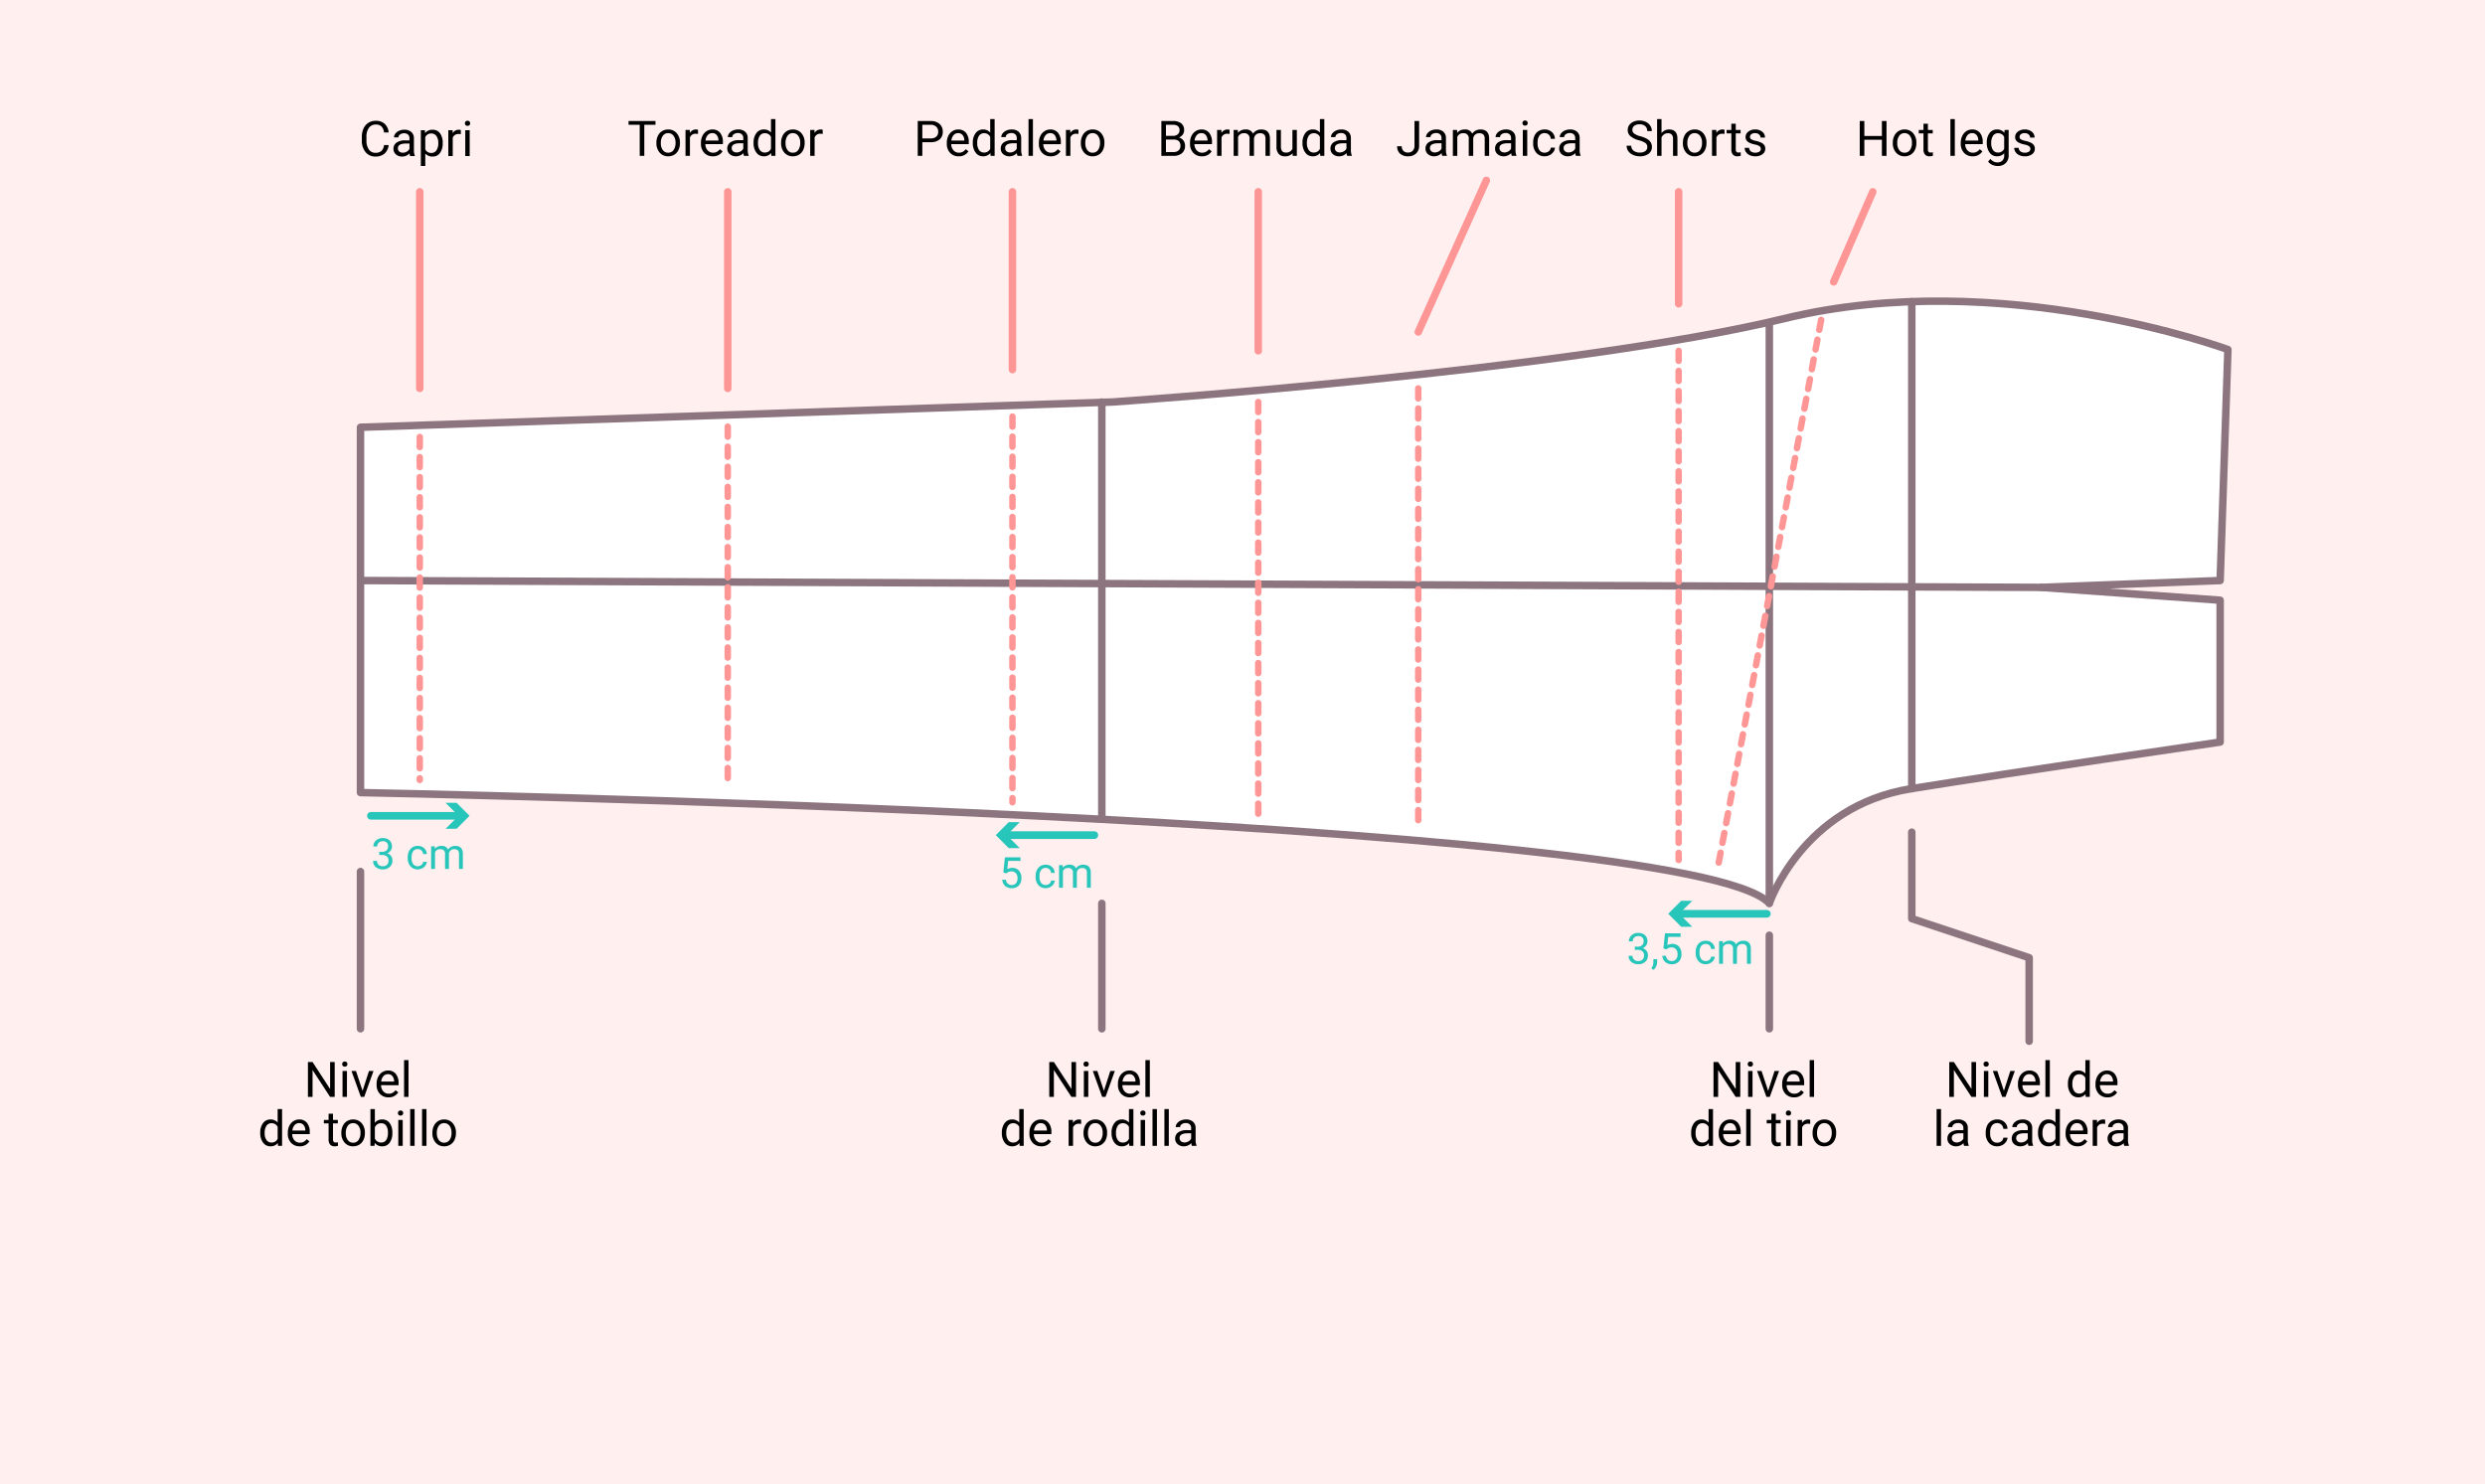 <svg xmlns="http://www.w3.org/2000/svg" width="812" height="485" viewBox="0 0 812 485">
  <g id="Grupo_56301" data-name="Grupo 56301" transform="translate(-388 -5189)">
    <path id="Trazado_106359" data-name="Trazado 106359" d="M0,0H812V485H0Z" transform="translate(388 5189)" fill="#ffefef"/>
    <g id="Grupo_55932" data-name="Grupo 55932" transform="translate(2509.384 3879.069)">
      <g id="Grupo_55922" data-name="Grupo 55922" transform="translate(-2003.589 1408.336)">
        <path id="Trazado_106328" data-name="Trazado 106328" d="M-2004.384,1448.079v119.374s434.953,8.255,460.352,36.194c0,0,10.794-31.748,46.352-37.464s100.96-15.239,100.96-15.239v-46.353l-58.417-4.19,58.417-2.24,2.54-75.481s-74.292-27.3-144.772-10.159-219.7,27.3-219.7,27.3Z" transform="translate(2004.384 -1406.866)" fill="#fff" stroke="#8c757e" stroke-linecap="round" stroke-linejoin="round" stroke-width="2.445"/>
        <line id="Línea_303" data-name="Línea 303" y2="159.163" transform="translate(506.901 0.155)" fill="none" stroke="#8c757e" stroke-linecap="round" stroke-linejoin="round" stroke-width="2.445"/>
        <line id="Línea_304" data-name="Línea 304" y1="189.624" transform="translate(460.352 7.156)" fill="none" stroke="#8c757e" stroke-linecap="round" stroke-linejoin="round" stroke-width="2.445"/>
        <line id="Línea_305" data-name="Línea 305" y1="136.363" transform="translate(242.239 32.959)" fill="none" stroke="#8c757e" stroke-linecap="round" stroke-linejoin="round" stroke-width="2.445"/>
        <line id="Línea_306" data-name="Línea 306" x2="549.248" y2="2.24" transform="translate(0 91.296)" fill="none" stroke="#8c757e" stroke-linecap="round" stroke-linejoin="round" stroke-width="2.445"/>
        <line id="Línea_307" data-name="Línea 307" y2="112.072" transform="translate(19.367 44.388)" fill="none" stroke="#ff9696" stroke-linecap="round" stroke-linejoin="round" stroke-width="2.113" stroke-dasharray="3.281"/>
        <line id="Línea_308" data-name="Línea 308" y2="117.893" transform="translate(120.009 41.002)" fill="none" stroke="#ff9696" stroke-linecap="round" stroke-linejoin="round" stroke-width="2.113" stroke-dasharray="3.281"/>
        <line id="Línea_309" data-name="Línea 309" y2="126.041" transform="translate(213.032 37.721)" fill="none" stroke="#ff9696" stroke-linecap="round" stroke-linejoin="round" stroke-width="2.113" stroke-dasharray="3.281"/>
        <line id="Línea_310" data-name="Línea 310" y2="134.613" transform="translate(293.355 32.959)" fill="none" stroke="#ff9696" stroke-linecap="round" stroke-linejoin="round" stroke-width="2.113" stroke-dasharray="3.281"/>
        <line id="Línea_311" data-name="Línea 311" y2="143.08" transform="translate(345.635 28.514)" fill="none" stroke="#ff9696" stroke-linecap="round" stroke-linejoin="round" stroke-width="2.113" stroke-dasharray="3.281"/>
        <line id="Línea_312" data-name="Línea 312" y2="166.362" transform="translate(430.72 16.238)" fill="none" stroke="#ff9696" stroke-linecap="round" stroke-linejoin="round" stroke-width="2.113" stroke-dasharray="3.281"/>
        <line id="Línea_313" data-name="Línea 313" x1="33.865" y2="179.431" transform="translate(443.42 6.132)" fill="none" stroke="#ff9696" stroke-linecap="round" stroke-linejoin="round" stroke-width="2.113" stroke-dasharray="3.281"/>
      </g>
      <path id="Trazado_106329" data-name="Trazado 106329" d="M-1509.414,1576.3v28.256l38.356,12.773v27.288" transform="translate(12.726 5.555)" fill="none" stroke="#8c757e" stroke-linecap="round" stroke-linejoin="round" stroke-width="2.445"/>
      <line id="Línea_314" data-name="Línea 314" y2="40.989" transform="translate(-1761.35 1605.117)" fill="#fff" stroke="#8c757e" stroke-linecap="round" stroke-linejoin="round" stroke-width="2.445"/>
      <line id="Línea_315" data-name="Línea 315" y2="51.383" transform="translate(-2003.589 1594.724)" fill="#fff" stroke="#8c757e" stroke-linecap="round" stroke-linejoin="round" stroke-width="2.445"/>
      <line id="Línea_316" data-name="Línea 316" y1="64.252" transform="translate(-1984.222 1372.598)" fill="#fff" stroke="#ff9696" stroke-linecap="round" stroke-linejoin="round" stroke-width="2.445"/>
      <line id="Línea_317" data-name="Línea 317" y1="64.252" transform="translate(-1883.58 1372.598)" fill="#fff" stroke="#ff9696" stroke-linecap="round" stroke-linejoin="round" stroke-width="2.445"/>
      <line id="Línea_318" data-name="Línea 318" y1="58.108" transform="translate(-1790.557 1372.598)" fill="#fff" stroke="#ff9696" stroke-linecap="round" stroke-linejoin="round" stroke-width="2.445"/>
      <line id="Línea_319" data-name="Línea 319" y1="51.963" transform="translate(-1710.234 1372.598)" fill="#fff" stroke="#ff9696" stroke-linecap="round" stroke-linejoin="round" stroke-width="2.445"/>
      <line id="Línea_320" data-name="Línea 320" y1="49.544" x2="22.251" transform="translate(-1657.954 1368.873)" fill="#fff" stroke="#ff9696" stroke-linecap="round" stroke-linejoin="round" stroke-width="2.445"/>
      <line id="Línea_321" data-name="Línea 321" y1="36.602" transform="translate(-1572.869 1372.598)" fill="#fff" stroke="#ff9696" stroke-linecap="round" stroke-linejoin="round" stroke-width="2.445"/>
      <line id="Línea_322" data-name="Línea 322" y1="29.433" x2="12.784" transform="translate(-1522.208 1372.598)" fill="#fff" stroke="#ff9696" stroke-linecap="round" stroke-linejoin="round" stroke-width="2.445"/>
      <line id="Línea_323" data-name="Línea 323" y2="30.578" transform="translate(-1543.237 1615.529)" fill="#fff" stroke="#8c757e" stroke-linecap="round" stroke-linejoin="round" stroke-width="2.445"/>
      <path id="Trazado_107944" data-name="Trazado 107944" d="M-18.367,0h-1.508L-25.6-8.766V0h-1.508V-11.375H-25.6l5.742,8.8v-8.8h1.492Zm4.008,0H-15.8V-8.453h1.445Zm-1.562-10.7a.863.863,0,0,1,.215-.594.807.807,0,0,1,.637-.242.819.819,0,0,1,.641.242.854.854,0,0,1,.219.594.826.826,0,0,1-.219.586.834.834,0,0,1-.641.234.821.821,0,0,1-.637-.234A.834.834,0,0,1-15.922-10.7Zm6.664,8.734,2.094-6.492h1.477L-8.719,0h-1.1l-3.062-8.453h1.477ZM-.789.156a3.693,3.693,0,0,1-2.8-1.129,4.19,4.19,0,0,1-1.078-3.02v-.266A5.073,5.073,0,0,1-4.184-6.5,3.748,3.748,0,0,1-2.84-8.051,3.378,3.378,0,0,1-.969-8.609,3.166,3.166,0,0,1,1.594-7.523a4.7,4.7,0,0,1,.914,3.109v.6H-3.219a3,3,0,0,0,.73,2.02,2.3,2.3,0,0,0,1.777.77,2.517,2.517,0,0,0,1.3-.312,3.259,3.259,0,0,0,.93-.828l.883.688A3.55,3.55,0,0,1-.789.156Zm-.18-7.578a1.928,1.928,0,0,0-1.469.637A3.1,3.1,0,0,0-3.172-5H1.063v-.109A2.753,2.753,0,0,0,.469-6.816,1.815,1.815,0,0,0-.969-7.422ZM5.75,0H4.3V-12H5.75Zm5.922-4.3a4.952,4.952,0,0,1,.922-3.129,2.915,2.915,0,0,1,2.414-1.184,2.932,2.932,0,0,1,2.352,1.016V-12H18.8V0H17.477l-.07-.906A2.943,2.943,0,0,1,14.992.156a2.887,2.887,0,0,1-2.395-1.2,5.008,5.008,0,0,1-.926-3.141Zm1.445.164a3.749,3.749,0,0,0,.594,2.25,1.92,1.92,0,0,0,1.641.813A2.108,2.108,0,0,0,17.359-2.3V-6.187a2.125,2.125,0,0,0-1.992-1.2,1.929,1.929,0,0,0-1.656.82A4.128,4.128,0,0,0,13.117-4.133ZM24.555.156a3.693,3.693,0,0,1-2.8-1.129,4.19,4.19,0,0,1-1.078-3.02v-.266A5.073,5.073,0,0,1,21.16-6.5,3.748,3.748,0,0,1,22.5-8.051a3.378,3.378,0,0,1,1.871-.559,3.166,3.166,0,0,1,2.563,1.086,4.7,4.7,0,0,1,.914,3.109v.6H22.125a3,3,0,0,0,.73,2.02,2.3,2.3,0,0,0,1.777.77,2.517,2.517,0,0,0,1.3-.312,3.259,3.259,0,0,0,.93-.828l.883.688A3.55,3.55,0,0,1,24.555.156Zm-.18-7.578a1.928,1.928,0,0,0-1.469.637A3.1,3.1,0,0,0,22.172-5h4.234v-.109a2.753,2.753,0,0,0-.594-1.707A1.815,1.815,0,0,0,24.375-7.422ZM-29.8,16h-1.445V4H-29.8Zm7.531,0a3.036,3.036,0,0,1-.2-.891,3.225,3.225,0,0,1-2.406,1.047,2.984,2.984,0,0,1-2.051-.707,2.287,2.287,0,0,1-.8-1.793,2.39,2.39,0,0,1,1-2.051,4.733,4.733,0,0,1,2.824-.73H-22.5v-.664A1.623,1.623,0,0,0-22.949,9a1.821,1.821,0,0,0-1.336-.449,2.107,2.107,0,0,0-1.3.391,1.151,1.151,0,0,0-.523.945h-1.453a2,2,0,0,1,.449-1.223,3.066,3.066,0,0,1,1.219-.934A4.1,4.1,0,0,1-24.2,7.391a3.342,3.342,0,0,1,2.289.73,2.635,2.635,0,0,1,.859,2.012v3.891a4.757,4.757,0,0,0,.3,1.852V16Zm-2.4-1.1a2.54,2.54,0,0,0,1.289-.352,2.127,2.127,0,0,0,.883-.914V11.9h-1.133q-2.656,0-2.656,1.555a1.316,1.316,0,0,0,.453,1.063A1.742,1.742,0,0,0-24.668,14.9Zm13.234.078a2.082,2.082,0,0,0,1.352-.469,1.649,1.649,0,0,0,.641-1.172h1.367a2.621,2.621,0,0,1-.5,1.383A3.293,3.293,0,0,1-9.8,15.766a3.55,3.55,0,0,1-1.629.391A3.482,3.482,0,0,1-14.18,15a4.59,4.59,0,0,1-1.02-3.152v-.242a5.089,5.089,0,0,1,.453-2.2,3.451,3.451,0,0,1,1.3-1.492,3.7,3.7,0,0,1,2-.531,3.39,3.39,0,0,1,2.363.852,3.043,3.043,0,0,1,1,2.211H-9.441a1.992,1.992,0,0,0-.621-1.348,1.932,1.932,0,0,0-1.379-.527,2.023,2.023,0,0,0-1.707.793,3.724,3.724,0,0,0-.605,2.293v.273a3.65,3.65,0,0,0,.6,2.25A2.033,2.033,0,0,0-11.434,14.977ZM-1.23,16a3.036,3.036,0,0,1-.2-.891A3.225,3.225,0,0,1-3.84,16.156a2.984,2.984,0,0,1-2.051-.707,2.287,2.287,0,0,1-.8-1.793,2.39,2.39,0,0,1,1-2.051,4.733,4.733,0,0,1,2.824-.73h1.406v-.664A1.623,1.623,0,0,0-1.91,9a1.821,1.821,0,0,0-1.336-.449,2.107,2.107,0,0,0-1.3.391,1.151,1.151,0,0,0-.523.945H-6.52A2,2,0,0,1-6.07,8.668a3.066,3.066,0,0,1,1.219-.934A4.1,4.1,0,0,1-3.16,7.391a3.342,3.342,0,0,1,2.289.73,2.635,2.635,0,0,1,.859,2.012v3.891a4.757,4.757,0,0,0,.3,1.852V16Zm-2.4-1.1a2.54,2.54,0,0,0,1.289-.352,2.127,2.127,0,0,0,.883-.914V11.9H-2.59q-2.656,0-2.656,1.555a1.316,1.316,0,0,0,.453,1.063A1.742,1.742,0,0,0-3.629,14.9ZM1.9,11.7a4.952,4.952,0,0,1,.922-3.129A2.915,2.915,0,0,1,5.238,7.391,2.932,2.932,0,0,1,7.59,8.406V4H9.035V16H7.707l-.07-.906a2.943,2.943,0,0,1-2.414,1.063,2.887,2.887,0,0,1-2.395-1.2A5.008,5.008,0,0,1,1.9,11.813Zm1.445.164a3.749,3.749,0,0,0,.594,2.25,1.92,1.92,0,0,0,1.641.813A2.108,2.108,0,0,0,7.59,13.7V9.813A2.125,2.125,0,0,0,5.6,8.617a1.929,1.929,0,0,0-1.656.82A4.128,4.128,0,0,0,3.348,11.867Zm11.438,4.289a3.693,3.693,0,0,1-2.8-1.129,4.19,4.19,0,0,1-1.078-3.02v-.266a5.073,5.073,0,0,1,.48-2.246,3.748,3.748,0,0,1,1.344-1.547,3.378,3.378,0,0,1,1.871-.559,3.166,3.166,0,0,1,2.563,1.086,4.7,4.7,0,0,1,.914,3.109v.6H12.355a3,3,0,0,0,.73,2.02,2.3,2.3,0,0,0,1.777.77,2.517,2.517,0,0,0,1.3-.312,3.259,3.259,0,0,0,.93-.828l.883.688A3.55,3.55,0,0,1,14.785,16.156Zm-.18-7.578a1.928,1.928,0,0,0-1.469.637A3.1,3.1,0,0,0,12.4,11h4.234v-.109a2.753,2.753,0,0,0-.594-1.707A1.815,1.815,0,0,0,14.605,8.578Zm9.234.266a4.331,4.331,0,0,0-.711-.055A1.9,1.9,0,0,0,21.2,10v6H19.754V7.547H21.16l.023.977A2.251,2.251,0,0,1,23.2,7.391a1.477,1.477,0,0,1,.641.109ZM30.074,16a3.036,3.036,0,0,1-.2-.891,3.225,3.225,0,0,1-2.406,1.047,2.984,2.984,0,0,1-2.051-.707,2.287,2.287,0,0,1-.8-1.793,2.39,2.39,0,0,1,1-2.051,4.733,4.733,0,0,1,2.824-.73h1.406v-.664A1.623,1.623,0,0,0,29.395,9a1.821,1.821,0,0,0-1.336-.449,2.107,2.107,0,0,0-1.3.391,1.151,1.151,0,0,0-.523.945H24.785a2,2,0,0,1,.449-1.223,3.066,3.066,0,0,1,1.219-.934,4.1,4.1,0,0,1,1.691-.344,3.342,3.342,0,0,1,2.289.73,2.635,2.635,0,0,1,.859,2.012v3.891a4.757,4.757,0,0,0,.3,1.852V16Zm-2.4-1.1a2.54,2.54,0,0,0,1.289-.352,2.127,2.127,0,0,0,.883-.914V11.9H28.715q-2.656,0-2.656,1.555a1.316,1.316,0,0,0,.453,1.063A1.742,1.742,0,0,0,27.676,14.9Z" transform="translate(-1457.329 1668.352)"/>
      <path id="Trazado_107945" data-name="Trazado 107945" d="M-7.637,0H-9.145l-5.727-8.766V0h-1.508V-11.375h1.508l5.742,8.8v-8.8h1.492Zm4.008,0H-5.074V-8.453h1.445ZM-5.191-10.7a.863.863,0,0,1,.215-.594.807.807,0,0,1,.637-.242.819.819,0,0,1,.641.242.854.854,0,0,1,.219.594.826.826,0,0,1-.219.586.834.834,0,0,1-.641.234.821.821,0,0,1-.637-.234A.834.834,0,0,1-5.191-10.7ZM1.473-1.961,3.566-8.453H5.043L2.012,0H.91L-2.152-8.453H-.676ZM9.941.156a3.693,3.693,0,0,1-2.8-1.129,4.19,4.19,0,0,1-1.078-3.02v-.266A5.073,5.073,0,0,1,6.547-6.5,3.748,3.748,0,0,1,7.891-8.051a3.378,3.378,0,0,1,1.871-.559,3.166,3.166,0,0,1,2.563,1.086,4.7,4.7,0,0,1,.914,3.109v.6H7.512a3,3,0,0,0,.73,2.02,2.3,2.3,0,0,0,1.777.77,2.517,2.517,0,0,0,1.3-.312,3.259,3.259,0,0,0,.93-.828l.883.688A3.55,3.55,0,0,1,9.941.156Zm-.18-7.578a1.928,1.928,0,0,0-1.469.637A3.1,3.1,0,0,0,7.559-5h4.234v-.109A2.753,2.753,0,0,0,11.2-6.816,1.815,1.815,0,0,0,9.762-7.422ZM16.48,0H15.035V-12H16.48ZM-23.676,11.7a4.952,4.952,0,0,1,.922-3.129A2.915,2.915,0,0,1-20.34,7.391a2.932,2.932,0,0,1,2.352,1.016V4h1.445V16h-1.328l-.07-.906a2.943,2.943,0,0,1-2.414,1.063,2.887,2.887,0,0,1-2.395-1.2,5.008,5.008,0,0,1-.926-3.141Zm1.445.164a3.749,3.749,0,0,0,.594,2.25A1.92,1.92,0,0,0-20,14.93,2.108,2.108,0,0,0-17.988,13.7V9.813a2.125,2.125,0,0,0-1.992-1.2,1.929,1.929,0,0,0-1.656.82A4.128,4.128,0,0,0-22.23,11.867Zm11.438,4.289a3.693,3.693,0,0,1-2.8-1.129,4.19,4.19,0,0,1-1.078-3.02v-.266a5.073,5.073,0,0,1,.48-2.246,3.748,3.748,0,0,1,1.344-1.547,3.378,3.378,0,0,1,1.871-.559A3.166,3.166,0,0,1-8.41,8.477,4.7,4.7,0,0,1-7.5,11.586v.6h-5.727a3,3,0,0,0,.73,2.02,2.3,2.3,0,0,0,1.777.77,2.517,2.517,0,0,0,1.3-.312,3.259,3.259,0,0,0,.93-.828l.883.688A3.55,3.55,0,0,1-10.793,16.156Zm-.18-7.578a1.928,1.928,0,0,0-1.469.637A3.1,3.1,0,0,0-13.176,11h4.234v-.109a2.753,2.753,0,0,0-.594-1.707A1.815,1.815,0,0,0-10.973,8.578ZM-4.254,16H-5.7V4h1.445ZM3.98,5.5V7.547H5.559V8.664H3.98v5.249a1.173,1.173,0,0,0,.211.763.888.888,0,0,0,.719.254,3.5,3.5,0,0,0,.688-.094V16a4.215,4.215,0,0,1-1.109.155,1.8,1.8,0,0,1-1.461-.586,2.517,2.517,0,0,1-.492-1.664V8.664H1V7.547H2.535V5.5ZM8.816,16H7.371V7.547H8.816ZM7.254,5.3a.863.863,0,0,1,.215-.594.807.807,0,0,1,.637-.242.819.819,0,0,1,.641.242.854.854,0,0,1,.219.594.826.826,0,0,1-.219.586.834.834,0,0,1-.641.234.821.821,0,0,1-.637-.234A.834.834,0,0,1,7.254,5.3Zm7.961,3.539a4.331,4.331,0,0,0-.711-.055A1.9,1.9,0,0,0,12.574,10v6H11.129V7.547h1.406l.023.977a2.251,2.251,0,0,1,2.016-1.133,1.477,1.477,0,0,1,.641.109ZM16,11.7a4.993,4.993,0,0,1,.488-2.234A3.643,3.643,0,0,1,17.852,7.93a3.7,3.7,0,0,1,1.988-.539,3.565,3.565,0,0,1,2.793,1.2,4.6,4.6,0,0,1,1.066,3.18v.1a5.036,5.036,0,0,1-.473,2.215,3.589,3.589,0,0,1-1.352,1.527,3.743,3.743,0,0,1-2.02.547,3.556,3.556,0,0,1-2.785-1.2A4.575,4.575,0,0,1,16,11.8Zm1.453.172a3.616,3.616,0,0,0,.652,2.258,2.211,2.211,0,0,0,3.5-.012,3.955,3.955,0,0,0,.648-2.418,3.61,3.61,0,0,0-.66-2.254,2.1,2.1,0,0,0-1.754-.863,2.075,2.075,0,0,0-1.727.852A3.925,3.925,0,0,0,17.457,11.867Z" transform="translate(-1545.096 1668.352)"/>
      <path id="Trazado_107949" data-name="Trazado 107949" d="M-7.637,0H-9.145l-5.727-8.766V0h-1.508V-11.375h1.508l5.742,8.8v-8.8h1.492Zm4.008,0H-5.074V-8.453h1.445ZM-5.191-10.7a.863.863,0,0,1,.215-.594.807.807,0,0,1,.637-.242.819.819,0,0,1,.641.242.854.854,0,0,1,.219.594.826.826,0,0,1-.219.586.834.834,0,0,1-.641.234.821.821,0,0,1-.637-.234A.834.834,0,0,1-5.191-10.7ZM1.473-1.961,3.566-8.453H5.043L2.012,0H.91L-2.152-8.453H-.676ZM9.941.156a3.693,3.693,0,0,1-2.8-1.129,4.19,4.19,0,0,1-1.078-3.02v-.266A5.073,5.073,0,0,1,6.547-6.5,3.748,3.748,0,0,1,7.891-8.051a3.378,3.378,0,0,1,1.871-.559,3.166,3.166,0,0,1,2.563,1.086,4.7,4.7,0,0,1,.914,3.109v.6H7.512a3,3,0,0,0,.73,2.02,2.3,2.3,0,0,0,1.777.77,2.517,2.517,0,0,0,1.3-.312,3.259,3.259,0,0,0,.93-.828l.883.688A3.55,3.55,0,0,1,9.941.156Zm-.18-7.578a1.928,1.928,0,0,0-1.469.637A3.1,3.1,0,0,0,7.559-5h4.234v-.109A2.753,2.753,0,0,0,11.2-6.816,1.815,1.815,0,0,0,9.762-7.422ZM16.48,0H15.035V-12H16.48ZM-31.961,11.7a4.952,4.952,0,0,1,.922-3.129,2.915,2.915,0,0,1,2.414-1.184,2.932,2.932,0,0,1,2.352,1.016V4h1.445V16h-1.328l-.07-.906a2.943,2.943,0,0,1-2.414,1.063,2.887,2.887,0,0,1-2.395-1.2,5.008,5.008,0,0,1-.926-3.141Zm1.445.164a3.749,3.749,0,0,0,.594,2.25,1.92,1.92,0,0,0,1.641.813A2.108,2.108,0,0,0-26.273,13.7V9.813a2.125,2.125,0,0,0-1.992-1.2,1.929,1.929,0,0,0-1.656.82A4.128,4.128,0,0,0-30.516,11.867Zm11.438,4.289a3.693,3.693,0,0,1-2.8-1.129,4.19,4.19,0,0,1-1.078-3.02v-.266a5.073,5.073,0,0,1,.48-2.246,3.748,3.748,0,0,1,1.344-1.547,3.378,3.378,0,0,1,1.871-.559A3.166,3.166,0,0,1-16.7,8.477a4.7,4.7,0,0,1,.914,3.109v.6h-5.727a3,3,0,0,0,.73,2.02,2.3,2.3,0,0,0,1.777.77,2.517,2.517,0,0,0,1.3-.312,3.259,3.259,0,0,0,.93-.828l.883.688A3.55,3.55,0,0,1-19.078,16.156Zm-.18-7.578a1.928,1.928,0,0,0-1.469.637A3.1,3.1,0,0,0-21.461,11h4.234v-.109a2.753,2.753,0,0,0-.594-1.707A1.815,1.815,0,0,0-19.258,8.578ZM-8.187,5.5V7.547h1.578V8.664H-8.187v5.249a1.173,1.173,0,0,0,.211.763.888.888,0,0,0,.719.254,3.5,3.5,0,0,0,.688-.094V16a4.215,4.215,0,0,1-1.109.155,1.8,1.8,0,0,1-1.461-.586,2.517,2.517,0,0,1-.492-1.664V8.664h-1.539V7.547h1.539V5.5Zm2.727,6.2a4.993,4.993,0,0,1,.488-2.234A3.643,3.643,0,0,1-3.613,7.93a3.7,3.7,0,0,1,1.988-.539,3.565,3.565,0,0,1,2.793,1.2,4.6,4.6,0,0,1,1.066,3.18v.1a5.036,5.036,0,0,1-.473,2.215A3.589,3.589,0,0,1,.41,15.609a3.743,3.743,0,0,1-2.02.547,3.556,3.556,0,0,1-2.785-1.2A4.575,4.575,0,0,1-5.461,11.8Zm1.453.172a3.616,3.616,0,0,0,.652,2.258,2.088,2.088,0,0,0,1.746.852,2.075,2.075,0,0,0,1.75-.863A3.955,3.955,0,0,0,.789,11.7a3.61,3.61,0,0,0-.66-2.254,2.1,2.1,0,0,0-1.754-.863,2.075,2.075,0,0,0-1.727.852A3.925,3.925,0,0,0-4.008,11.867Zm15.211,0a5.026,5.026,0,0,1-.891,3.113,2.846,2.846,0,0,1-2.391,1.176,2.947,2.947,0,0,1-2.477-1.133L5.375,16H4.047V4H5.492V8.477A2.93,2.93,0,0,1,7.906,7.391a2.863,2.863,0,0,1,2.418,1.164,5.177,5.177,0,0,1,.879,3.188ZM9.758,11.7a3.906,3.906,0,0,0-.57-2.281,1.888,1.888,0,0,0-1.641-.8A2.122,2.122,0,0,0,5.492,9.945V13.6a2.181,2.181,0,0,0,2.07,1.328,1.878,1.878,0,0,0,1.617-.8A4.153,4.153,0,0,0,9.758,11.7ZM14.594,16H13.148V7.547h1.445ZM13.031,5.3a.863.863,0,0,1,.215-.594.807.807,0,0,1,.637-.242.819.819,0,0,1,.641.242.854.854,0,0,1,.219.594.826.826,0,0,1-.219.586.834.834,0,0,1-.641.234.821.821,0,0,1-.637-.234A.834.834,0,0,1,13.031,5.3ZM18.477,16H17.031V4h1.445Zm3.883,0H20.914V4h1.445Zm1.93-4.3a4.993,4.993,0,0,1,.488-2.234A3.643,3.643,0,0,1,26.137,7.93a3.7,3.7,0,0,1,1.988-.539,3.565,3.565,0,0,1,2.793,1.2,4.6,4.6,0,0,1,1.066,3.18v.1a5.036,5.036,0,0,1-.473,2.215,3.589,3.589,0,0,1-1.352,1.527,3.743,3.743,0,0,1-2.02.547,3.556,3.556,0,0,1-2.785-1.2A4.575,4.575,0,0,1,24.289,11.8Zm1.453.172a3.616,3.616,0,0,0,.652,2.258,2.211,2.211,0,0,0,3.5-.012,3.955,3.955,0,0,0,.648-2.418,3.61,3.61,0,0,0-.66-2.254,2.1,2.1,0,0,0-1.754-.863A2.075,2.075,0,0,0,26.4,9.43,3.925,3.925,0,0,0,25.742,11.867Z" transform="translate(-2004.384 1668.352)"/>
      <path id="Trazado_107948" data-name="Trazado 107948" d="M-7.637,0H-9.145l-5.727-8.766V0h-1.508V-11.375h1.508l5.742,8.8v-8.8h1.492Zm4.008,0H-5.074V-8.453h1.445ZM-5.191-10.7a.863.863,0,0,1,.215-.594.807.807,0,0,1,.637-.242.819.819,0,0,1,.641.242.854.854,0,0,1,.219.594.826.826,0,0,1-.219.586.834.834,0,0,1-.641.234.821.821,0,0,1-.637-.234A.834.834,0,0,1-5.191-10.7ZM1.473-1.961,3.566-8.453H5.043L2.012,0H.91L-2.152-8.453H-.676ZM9.941.156a3.693,3.693,0,0,1-2.8-1.129,4.19,4.19,0,0,1-1.078-3.02v-.266A5.073,5.073,0,0,1,6.547-6.5,3.748,3.748,0,0,1,7.891-8.051a3.378,3.378,0,0,1,1.871-.559,3.166,3.166,0,0,1,2.563,1.086,4.7,4.7,0,0,1,.914,3.109v.6H7.512a3,3,0,0,0,.73,2.02,2.3,2.3,0,0,0,1.777.77,2.517,2.517,0,0,0,1.3-.312,3.259,3.259,0,0,0,.93-.828l.883.688A3.55,3.55,0,0,1,9.941.156Zm-.18-7.578a1.928,1.928,0,0,0-1.469.637A3.1,3.1,0,0,0,7.559-5h4.234v-.109A2.753,2.753,0,0,0,11.2-6.816,1.815,1.815,0,0,0,9.762-7.422ZM16.48,0H15.035V-12H16.48ZM-31.867,11.7a4.952,4.952,0,0,1,.922-3.129,2.915,2.915,0,0,1,2.414-1.184A2.932,2.932,0,0,1-26.18,8.406V4h1.445V16h-1.328l-.07-.906a2.943,2.943,0,0,1-2.414,1.063,2.887,2.887,0,0,1-2.395-1.2,5.008,5.008,0,0,1-.926-3.141Zm1.445.164a3.749,3.749,0,0,0,.594,2.25,1.92,1.92,0,0,0,1.641.813A2.108,2.108,0,0,0-26.18,13.7V9.813a2.125,2.125,0,0,0-1.992-1.2,1.929,1.929,0,0,0-1.656.82A4.128,4.128,0,0,0-30.422,11.867Zm11.438,4.289a3.693,3.693,0,0,1-2.8-1.129,4.19,4.19,0,0,1-1.078-3.02v-.266a5.073,5.073,0,0,1,.48-2.246,3.748,3.748,0,0,1,1.344-1.547,3.378,3.378,0,0,1,1.871-.559A3.166,3.166,0,0,1-16.6,8.477a4.7,4.7,0,0,1,.914,3.109v.6h-5.727a3,3,0,0,0,.73,2.02,2.3,2.3,0,0,0,1.777.77,2.517,2.517,0,0,0,1.3-.312,3.259,3.259,0,0,0,.93-.828l.883.688A3.55,3.55,0,0,1-18.984,16.156Zm-.18-7.578a1.928,1.928,0,0,0-1.469.637A3.1,3.1,0,0,0-21.367,11h4.234v-.109a2.753,2.753,0,0,0-.594-1.707A1.815,1.815,0,0,0-19.164,8.578Zm13.2.266a4.331,4.331,0,0,0-.711-.055A1.9,1.9,0,0,0-8.609,10v6h-1.445V7.547h1.406l.023.977A2.251,2.251,0,0,1-6.609,7.391a1.477,1.477,0,0,1,.641.109ZM-5.18,11.7a4.993,4.993,0,0,1,.488-2.234A3.643,3.643,0,0,1-3.332,7.93a3.7,3.7,0,0,1,1.988-.539,3.565,3.565,0,0,1,2.793,1.2,4.6,4.6,0,0,1,1.066,3.18v.1a5.036,5.036,0,0,1-.473,2.215A3.589,3.589,0,0,1,.691,15.609a3.743,3.743,0,0,1-2.02.547,3.556,3.556,0,0,1-2.785-1.2A4.575,4.575,0,0,1-5.18,11.8Zm1.453.172a3.616,3.616,0,0,0,.652,2.258,2.088,2.088,0,0,0,1.746.852,2.075,2.075,0,0,0,1.75-.863A3.955,3.955,0,0,0,1.07,11.7,3.61,3.61,0,0,0,.41,9.441a2.1,2.1,0,0,0-1.754-.863A2.075,2.075,0,0,0-3.07,9.43,3.925,3.925,0,0,0-3.727,11.867Zm7.7-.164A4.952,4.952,0,0,1,4.9,8.574,2.915,2.915,0,0,1,7.313,7.391,2.932,2.932,0,0,1,9.664,8.406V4h1.445V16H9.781l-.07-.906A2.943,2.943,0,0,1,7.3,16.156a2.887,2.887,0,0,1-2.395-1.2,5.008,5.008,0,0,1-.926-3.141Zm1.445.164a3.749,3.749,0,0,0,.594,2.25,1.92,1.92,0,0,0,1.641.813A2.108,2.108,0,0,0,9.664,13.7V9.813a2.125,2.125,0,0,0-1.992-1.2,1.929,1.929,0,0,0-1.656.82A4.128,4.128,0,0,0,5.422,11.867ZM14.922,16H13.477V7.547h1.445ZM13.359,5.3a.863.863,0,0,1,.215-.594.807.807,0,0,1,.637-.242.819.819,0,0,1,.641.242.854.854,0,0,1,.219.594.826.826,0,0,1-.219.586.834.834,0,0,1-.641.234.821.821,0,0,1-.637-.234A.834.834,0,0,1,13.359,5.3ZM18.8,16H17.359V4H18.8Zm3.883,0H21.242V4h1.445Zm7.531,0a3.036,3.036,0,0,1-.2-.891,3.225,3.225,0,0,1-2.406,1.047,2.984,2.984,0,0,1-2.051-.707,2.287,2.287,0,0,1-.8-1.793,2.39,2.39,0,0,1,1-2.051,4.733,4.733,0,0,1,2.824-.73h1.406v-.664A1.623,1.623,0,0,0,29.539,9,1.821,1.821,0,0,0,28.2,8.555a2.107,2.107,0,0,0-1.3.391,1.151,1.151,0,0,0-.523.945H24.93a2,2,0,0,1,.449-1.223A3.066,3.066,0,0,1,26.6,7.734a4.1,4.1,0,0,1,1.691-.344,3.342,3.342,0,0,1,2.289.73,2.635,2.635,0,0,1,.859,2.012v3.891a4.757,4.757,0,0,0,.3,1.852V16Zm-2.4-1.1a2.54,2.54,0,0,0,1.289-.352,2.127,2.127,0,0,0,.883-.914V11.9H28.859q-2.656,0-2.656,1.555a1.316,1.316,0,0,0,.453,1.063A1.742,1.742,0,0,0,27.82,14.9Z" transform="translate(-1762.146 1668.352)"/>
      <path id="Trazado_107937" data-name="Trazado 107937" d="M-9.008-3.609A4.185,4.185,0,0,1-10.34-.824a4.365,4.365,0,0,1-2.98.98,4.008,4.008,0,0,1-3.23-1.445,5.815,5.815,0,0,1-1.215-3.867V-6.25A6.481,6.481,0,0,1-17.2-9.039a4.231,4.231,0,0,1,1.605-1.848,4.47,4.47,0,0,1,2.406-.645,4.11,4.11,0,0,1,2.906,1.012,4.235,4.235,0,0,1,1.273,2.8h-1.508a3.268,3.268,0,0,0-.848-1.975,2.565,2.565,0,0,0-1.824-.611,2.684,2.684,0,0,0-2.254,1.063,4.882,4.882,0,0,0-.816,3.026v1.1a5.018,5.018,0,0,0,.773,2.948A2.5,2.5,0,0,0-13.32-1.07,2.887,2.887,0,0,0-11.4-1.637a3.143,3.143,0,0,0,.887-1.973ZM-1.969,0a3.036,3.036,0,0,1-.2-.891A3.225,3.225,0,0,1-4.578.156,2.984,2.984,0,0,1-6.629-.551a2.287,2.287,0,0,1-.8-1.793,2.39,2.39,0,0,1,1-2.051A4.733,4.733,0,0,1-3.6-5.125H-2.2v-.664A1.623,1.623,0,0,0-2.648-7a1.821,1.821,0,0,0-1.336-.449,2.107,2.107,0,0,0-1.3.391,1.151,1.151,0,0,0-.523.945H-7.258a2,2,0,0,1,.449-1.223A3.066,3.066,0,0,1-5.59-8.266,4.1,4.1,0,0,1-3.9-8.609a3.342,3.342,0,0,1,2.289.73A2.635,2.635,0,0,1-.75-5.867v3.891a4.757,4.757,0,0,0,.3,1.852V0Zm-2.4-1.1a2.54,2.54,0,0,0,1.289-.352A2.127,2.127,0,0,0-2.2-2.367V-4.1H-3.328q-2.656,0-2.656,1.555a1.316,1.316,0,0,0,.453,1.063A1.742,1.742,0,0,0-4.367-1.1ZM8.656-4.133a5.062,5.062,0,0,1-.883,3.109A2.829,2.829,0,0,1,5.383.156,3.1,3.1,0,0,1,2.961-.82V3.25H1.516v-11.7h1.32l.07.938A2.977,2.977,0,0,1,5.359-8.609,2.882,2.882,0,0,1,7.77-7.461a5.117,5.117,0,0,1,.887,3.2ZM7.211-4.3A3.735,3.735,0,0,0,6.6-6.555,1.963,1.963,0,0,0,4.93-7.383,2.125,2.125,0,0,0,2.961-6.219V-2.18A2.129,2.129,0,0,0,4.945-1.023,1.954,1.954,0,0,0,6.6-1.848,4.077,4.077,0,0,0,7.211-4.3Zm7.367-2.859a4.331,4.331,0,0,0-.711-.055A1.9,1.9,0,0,0,11.938-6V0H10.492V-8.453H11.9l.023.977a2.251,2.251,0,0,1,2.016-1.133,1.477,1.477,0,0,1,.641.109ZM17.477,0H16.031V-8.453h1.445ZM15.914-10.7a.863.863,0,0,1,.215-.594.807.807,0,0,1,.637-.242.819.819,0,0,1,.641.242.854.854,0,0,1,.219.594.826.826,0,0,1-.219.586.834.834,0,0,1-.641.234.821.821,0,0,1-.637-.234A.834.834,0,0,1,15.914-10.7Z" transform="translate(-1985.384 1360.931)"/>
      <path id="Trazado_107938" data-name="Trazado 107938" d="M-22.848-10.148H-26.5V0H-28V-10.148h-3.648v-1.227h8.8Zm.3,5.844a4.993,4.993,0,0,1,.488-2.234A3.643,3.643,0,0,1-20.7-8.07a3.7,3.7,0,0,1,1.988-.539,3.565,3.565,0,0,1,2.793,1.2,4.6,4.6,0,0,1,1.066,3.18v.1a5.036,5.036,0,0,1-.473,2.215A3.589,3.589,0,0,1-16.672-.391a3.743,3.743,0,0,1-2.02.547,3.556,3.556,0,0,1-2.785-1.2A4.575,4.575,0,0,1-22.543-4.2Zm1.453.172a3.616,3.616,0,0,0,.652,2.258,2.088,2.088,0,0,0,1.746.852,2.075,2.075,0,0,0,1.75-.863A3.955,3.955,0,0,0-16.293-4.3a3.61,3.61,0,0,0-.66-2.254,2.1,2.1,0,0,0-1.754-.863,2.075,2.075,0,0,0-1.727.852A3.925,3.925,0,0,0-21.09-4.133ZM-8.949-7.156a4.331,4.331,0,0,0-.711-.055A1.9,1.9,0,0,0-11.59-6V0h-1.445V-8.453h1.406l.023.977A2.251,2.251,0,0,1-9.59-8.609a1.477,1.477,0,0,1,.641.109ZM-4.113.156A3.693,3.693,0,0,1-6.91-.973a4.19,4.19,0,0,1-1.078-3.02v-.266A5.073,5.073,0,0,1-7.508-6.5,3.748,3.748,0,0,1-6.164-8.051a3.378,3.378,0,0,1,1.871-.559A3.166,3.166,0,0,1-1.73-7.523,4.7,4.7,0,0,1-.816-4.414v.6H-6.543a3,3,0,0,0,.73,2.02,2.3,2.3,0,0,0,1.777.77,2.517,2.517,0,0,0,1.3-.312,3.259,3.259,0,0,0,.93-.828l.883.688A3.55,3.55,0,0,1-4.113.156Zm-.18-7.578a1.928,1.928,0,0,0-1.469.637A3.1,3.1,0,0,0-6.5-5h4.234v-.109a2.753,2.753,0,0,0-.594-1.707A1.815,1.815,0,0,0-4.293-7.422ZM6.074,0a3.036,3.036,0,0,1-.2-.891A3.225,3.225,0,0,1,3.465.156,2.984,2.984,0,0,1,1.414-.551a2.287,2.287,0,0,1-.8-1.793,2.39,2.39,0,0,1,1-2.051,4.733,4.733,0,0,1,2.824-.73H5.848v-.664A1.623,1.623,0,0,0,5.395-7a1.821,1.821,0,0,0-1.336-.449,2.107,2.107,0,0,0-1.3.391,1.151,1.151,0,0,0-.523.945H.785a2,2,0,0,1,.449-1.223,3.066,3.066,0,0,1,1.219-.934,4.1,4.1,0,0,1,1.691-.344,3.342,3.342,0,0,1,2.289.73,2.635,2.635,0,0,1,.859,2.012v3.891a4.757,4.757,0,0,0,.3,1.852V0Zm-2.4-1.1a2.54,2.54,0,0,0,1.289-.352,2.127,2.127,0,0,0,.883-.914V-4.1H4.715q-2.656,0-2.656,1.555a1.316,1.316,0,0,0,.453,1.063A1.742,1.742,0,0,0,3.676-1.1ZM9.207-4.3a4.952,4.952,0,0,1,.922-3.129,2.915,2.915,0,0,1,2.414-1.184,2.932,2.932,0,0,1,2.352,1.016V-12H16.34V0H15.012l-.07-.906A2.943,2.943,0,0,1,12.527.156a2.887,2.887,0,0,1-2.395-1.2,5.008,5.008,0,0,1-.926-3.141Zm1.445.164a3.749,3.749,0,0,0,.594,2.25,1.92,1.92,0,0,0,1.641.813A2.108,2.108,0,0,0,14.895-2.3V-6.187a2.125,2.125,0,0,0-1.992-1.2,1.929,1.929,0,0,0-1.656.82A4.128,4.128,0,0,0,10.652-4.133ZM18.2-4.3a4.993,4.993,0,0,1,.488-2.234A3.643,3.643,0,0,1,20.047-8.07a3.7,3.7,0,0,1,1.988-.539,3.565,3.565,0,0,1,2.793,1.2,4.6,4.6,0,0,1,1.066,3.18v.1a5.036,5.036,0,0,1-.473,2.215A3.589,3.589,0,0,1,24.07-.391a3.743,3.743,0,0,1-2.02.547,3.556,3.556,0,0,1-2.785-1.2A4.575,4.575,0,0,1,18.2-4.2Zm1.453.172A3.616,3.616,0,0,0,20.3-1.875a2.088,2.088,0,0,0,1.746.852,2.075,2.075,0,0,0,1.75-.863A3.955,3.955,0,0,0,24.449-4.3a3.61,3.61,0,0,0-.66-2.254,2.1,2.1,0,0,0-1.754-.863,2.075,2.075,0,0,0-1.727.852A3.925,3.925,0,0,0,19.652-4.133ZM31.793-7.156a4.331,4.331,0,0,0-.711-.055A1.9,1.9,0,0,0,29.152-6V0H27.707V-8.453h1.406l.023.977a2.251,2.251,0,0,1,2.016-1.133,1.477,1.477,0,0,1,.641.109Z" transform="translate(-1884.351 1360.85)"/>
      <path id="Trazado_107939" data-name="Trazado 107939" d="M-28.7-4.453V0h-1.5V-11.375H-26a4.215,4.215,0,0,1,2.926.953A3.231,3.231,0,0,1-22.02-7.9a3.189,3.189,0,0,1-1.035,2.551,4.4,4.4,0,0,1-2.965.895Zm0-1.227H-26a2.7,2.7,0,0,0,1.844-.567,2.075,2.075,0,0,0,.641-1.64,2.143,2.143,0,0,0-.641-1.628,2.525,2.525,0,0,0-1.758-.634H-28.7ZM-16.824.156a3.693,3.693,0,0,1-2.8-1.129A4.19,4.19,0,0,1-20.7-3.992v-.266a5.073,5.073,0,0,1,.48-2.246,3.748,3.748,0,0,1,1.344-1.547A3.378,3.378,0,0,1-17-8.609a3.166,3.166,0,0,1,2.563,1.086,4.7,4.7,0,0,1,.914,3.109v.6h-5.727a3,3,0,0,0,.73,2.02,2.3,2.3,0,0,0,1.777.77,2.517,2.517,0,0,0,1.3-.312,3.259,3.259,0,0,0,.93-.828l.883.688A3.55,3.55,0,0,1-16.824.156ZM-17-7.422a1.928,1.928,0,0,0-1.469.637A3.1,3.1,0,0,0-19.207-5h4.234v-.109a2.753,2.753,0,0,0-.594-1.707A1.815,1.815,0,0,0-17-7.422Zm4.8,3.125a4.952,4.952,0,0,1,.922-3.129A2.915,2.915,0,0,1-8.871-8.609,2.932,2.932,0,0,1-6.52-7.594V-12h1.445V0H-6.4l-.07-.906A2.943,2.943,0,0,1-8.887.156a2.887,2.887,0,0,1-2.395-1.2,5.008,5.008,0,0,1-.926-3.141Zm1.445.164a3.749,3.749,0,0,0,.594,2.25,1.92,1.92,0,0,0,1.641.813A2.108,2.108,0,0,0-6.52-2.3V-6.187a2.125,2.125,0,0,0-1.992-1.2,1.929,1.929,0,0,0-1.656.82A4.128,4.128,0,0,0-10.762-4.133ZM2.387,0a3.036,3.036,0,0,1-.2-.891A3.225,3.225,0,0,1-.223.156,2.984,2.984,0,0,1-2.273-.551a2.287,2.287,0,0,1-.8-1.793,2.39,2.39,0,0,1,1-2.051,4.733,4.733,0,0,1,2.824-.73H2.16v-.664A1.623,1.623,0,0,0,1.707-7,1.821,1.821,0,0,0,.371-7.445a2.107,2.107,0,0,0-1.3.391,1.151,1.151,0,0,0-.523.945H-2.9a2,2,0,0,1,.449-1.223,3.066,3.066,0,0,1,1.219-.934A4.1,4.1,0,0,1,.457-8.609a3.342,3.342,0,0,1,2.289.73,2.635,2.635,0,0,1,.859,2.012v3.891A4.757,4.757,0,0,0,3.9-.125V0Zm-2.4-1.1a2.54,2.54,0,0,0,1.289-.352,2.127,2.127,0,0,0,.883-.914V-4.1H1.027q-2.656,0-2.656,1.555a1.316,1.316,0,0,0,.453,1.063A1.742,1.742,0,0,0-.012-1.1ZM7.441,0H6V-12H7.441Zm5.82.156a3.693,3.693,0,0,1-2.8-1.129,4.19,4.19,0,0,1-1.078-3.02v-.266A5.073,5.073,0,0,1,9.867-6.5a3.748,3.748,0,0,1,1.344-1.547,3.378,3.378,0,0,1,1.871-.559,3.166,3.166,0,0,1,2.563,1.086,4.7,4.7,0,0,1,.914,3.109v.6H10.832a3,3,0,0,0,.73,2.02,2.3,2.3,0,0,0,1.777.77,2.517,2.517,0,0,0,1.3-.312,3.259,3.259,0,0,0,.93-.828l.883.688A3.55,3.55,0,0,1,13.262.156Zm-.18-7.578a1.928,1.928,0,0,0-1.469.637A3.1,3.1,0,0,0,10.879-5h4.234v-.109a2.753,2.753,0,0,0-.594-1.707A1.815,1.815,0,0,0,13.082-7.422Zm9.234.266a4.331,4.331,0,0,0-.711-.055A1.9,1.9,0,0,0,19.676-6V0H18.23V-8.453h1.406l.023.977a2.251,2.251,0,0,1,2.016-1.133,1.477,1.477,0,0,1,.641.109ZM23.105-4.3a4.993,4.993,0,0,1,.488-2.234A3.643,3.643,0,0,1,24.953-8.07a3.7,3.7,0,0,1,1.988-.539,3.565,3.565,0,0,1,2.793,1.2A4.6,4.6,0,0,1,30.8-4.234v.1a5.036,5.036,0,0,1-.473,2.215A3.589,3.589,0,0,1,28.977-.391a3.743,3.743,0,0,1-2.02.547,3.556,3.556,0,0,1-2.785-1.2A4.575,4.575,0,0,1,23.105-4.2Zm1.453.172a3.616,3.616,0,0,0,.652,2.258,2.088,2.088,0,0,0,1.746.852,2.075,2.075,0,0,0,1.75-.863A3.955,3.955,0,0,0,29.355-4.3a3.61,3.61,0,0,0-.66-2.254,2.1,2.1,0,0,0-1.754-.863,2.075,2.075,0,0,0-1.727.852A3.925,3.925,0,0,0,24.559-4.133Z" transform="translate(-1791.304 1360.85)"/>
      <path id="Trazado_107940" data-name="Trazado 107940" d="M-30.891,0V-11.375h3.719a4.317,4.317,0,0,1,2.785.766,2.759,2.759,0,0,1,.934,2.266,2.31,2.31,0,0,1-.453,1.41,2.937,2.937,0,0,1-1.234.949A2.638,2.638,0,0,1-23.684-5a2.814,2.814,0,0,1,.535,1.723,3.042,3.042,0,0,1-.992,2.406,4.1,4.1,0,0,1-2.8.875Zm1.5-5.32v4.094h2.477a2.385,2.385,0,0,0,1.652-.543,1.907,1.907,0,0,0,.605-1.5q0-2.055-2.234-2.055Zm0-1.2h2.266a2.375,2.375,0,0,0,1.574-.493,1.654,1.654,0,0,0,.59-1.339,1.626,1.626,0,0,0-.547-1.366,2.686,2.686,0,0,0-1.664-.427h-2.219ZM-17.648.156a3.693,3.693,0,0,1-2.8-1.129,4.19,4.19,0,0,1-1.078-3.02v-.266a5.073,5.073,0,0,1,.48-2.246A3.748,3.748,0,0,1-19.7-8.051a3.378,3.378,0,0,1,1.871-.559,3.166,3.166,0,0,1,2.563,1.086,4.7,4.7,0,0,1,.914,3.109v.6h-5.727a3,3,0,0,0,.73,2.02,2.3,2.3,0,0,0,1.777.77,2.517,2.517,0,0,0,1.3-.312,3.259,3.259,0,0,0,.93-.828l.883.688A3.55,3.55,0,0,1-17.648.156Zm-.18-7.578a1.928,1.928,0,0,0-1.469.637A3.1,3.1,0,0,0-20.031-5H-15.8v-.109a2.753,2.753,0,0,0-.594-1.707A1.815,1.815,0,0,0-17.828-7.422Zm9.234.266A4.331,4.331,0,0,0-9.3-7.211,1.9,1.9,0,0,0-11.234-6V0H-12.68V-8.453h1.406l.023.977A2.251,2.251,0,0,1-9.234-8.609a1.477,1.477,0,0,1,.641.109Zm2.688-1.3.039.938A3.122,3.122,0,0,1-3.359-8.609,2.417,2.417,0,0,1-.945-7.25a3.2,3.2,0,0,1,1.1-.984,3.242,3.242,0,0,1,1.6-.375q2.781,0,2.828,2.945V0H3.133V-5.578a1.941,1.941,0,0,0-.414-1.355,1.823,1.823,0,0,0-1.391-.449A1.916,1.916,0,0,0-.008-6.9,1.949,1.949,0,0,0-.625-5.609V0H-2.078V-5.539a1.613,1.613,0,0,0-1.8-1.844A1.934,1.934,0,0,0-5.828-6.172V0H-7.273V-8.453ZM11.977-.836A3.07,3.07,0,0,1,9.5.156,2.628,2.628,0,0,1,7.441-.629a3.4,3.4,0,0,1-.715-2.324v-5.5H8.172v5.461q0,1.922,1.563,1.922a2.163,2.163,0,0,0,2.2-1.234V-8.453h1.445V0H12.008ZM15.227-4.3a4.952,4.952,0,0,1,.922-3.129,2.915,2.915,0,0,1,2.414-1.184,2.932,2.932,0,0,1,2.352,1.016V-12h1.445V0H21.031l-.07-.906A2.943,2.943,0,0,1,18.547.156a2.887,2.887,0,0,1-2.395-1.2,5.008,5.008,0,0,1-.926-3.141Zm1.445.164a3.749,3.749,0,0,0,.594,2.25,1.92,1.92,0,0,0,1.641.813A2.108,2.108,0,0,0,20.914-2.3V-6.187a2.125,2.125,0,0,0-1.992-1.2,1.929,1.929,0,0,0-1.656.82A4.128,4.128,0,0,0,16.672-4.133ZM29.82,0a3.036,3.036,0,0,1-.2-.891A3.225,3.225,0,0,1,27.211.156,2.984,2.984,0,0,1,25.16-.551a2.287,2.287,0,0,1-.8-1.793,2.39,2.39,0,0,1,1-2.051,4.733,4.733,0,0,1,2.824-.73h1.406v-.664A1.623,1.623,0,0,0,29.141-7,1.821,1.821,0,0,0,27.8-7.445a2.108,2.108,0,0,0-1.3.391,1.151,1.151,0,0,0-.523.945H24.531a2,2,0,0,1,.449-1.223A3.066,3.066,0,0,1,26.2-8.266a4.1,4.1,0,0,1,1.691-.344,3.342,3.342,0,0,1,2.289.73,2.635,2.635,0,0,1,.859,2.012v3.891a4.757,4.757,0,0,0,.3,1.852V0Zm-2.4-1.1a2.54,2.54,0,0,0,1.289-.352,2.127,2.127,0,0,0,.883-.914V-4.1H28.461Q25.8-4.1,25.8-2.547a1.316,1.316,0,0,0,.453,1.063A1.742,1.742,0,0,0,27.422-1.1Z" transform="translate(-1711.005 1360.85)"/>
      <path id="Trazado_107941" data-name="Trazado 107941" d="M-24.523-11.375h1.508V-3.32A3.336,3.336,0,0,1-24-.766a3.66,3.66,0,0,1-2.613.922A3.762,3.762,0,0,1-29.25-.711a3.132,3.132,0,0,1-.945-2.43h1.5a2.086,2.086,0,0,0,.535,1.523,2.073,2.073,0,0,0,1.551.547,2.012,2.012,0,0,0,1.5-.586A2.27,2.27,0,0,0-24.523-3.3ZM-15.469,0a3.036,3.036,0,0,1-.2-.891A3.225,3.225,0,0,1-18.078.156a2.984,2.984,0,0,1-2.051-.707,2.287,2.287,0,0,1-.8-1.793,2.39,2.39,0,0,1,1-2.051,4.733,4.733,0,0,1,2.824-.73H-15.7v-.664A1.623,1.623,0,0,0-16.148-7a1.821,1.821,0,0,0-1.336-.449,2.108,2.108,0,0,0-1.3.391,1.151,1.151,0,0,0-.523.945h-1.453a2,2,0,0,1,.449-1.223,3.066,3.066,0,0,1,1.219-.934A4.1,4.1,0,0,1-17.4-8.609a3.342,3.342,0,0,1,2.289.73,2.635,2.635,0,0,1,.859,2.012v3.891a4.757,4.757,0,0,0,.3,1.852V0Zm-2.4-1.1a2.54,2.54,0,0,0,1.289-.352,2.127,2.127,0,0,0,.883-.914V-4.1h-1.133q-2.656,0-2.656,1.555a1.316,1.316,0,0,0,.453,1.063A1.742,1.742,0,0,0-17.867-1.1Zm7.242-7.352.039.938A3.122,3.122,0,0,1-8.078-8.609,2.417,2.417,0,0,1-5.664-7.25a3.2,3.2,0,0,1,1.1-.984,3.242,3.242,0,0,1,1.6-.375q2.781,0,2.828,2.945V0H-1.586V-5.578A1.941,1.941,0,0,0-2-6.934a1.823,1.823,0,0,0-1.391-.449,1.916,1.916,0,0,0-1.336.48,1.949,1.949,0,0,0-.617,1.293V0H-6.8V-5.539A1.613,1.613,0,0,0-8.6-7.383a1.934,1.934,0,0,0-1.945,1.211V0h-1.445V-8.453ZM7.258,0a3.036,3.036,0,0,1-.2-.891A3.225,3.225,0,0,1,4.648.156,2.984,2.984,0,0,1,2.6-.551a2.287,2.287,0,0,1-.8-1.793,2.39,2.39,0,0,1,1-2.051,4.733,4.733,0,0,1,2.824-.73H7.031v-.664A1.623,1.623,0,0,0,6.578-7a1.821,1.821,0,0,0-1.336-.449,2.107,2.107,0,0,0-1.3.391,1.151,1.151,0,0,0-.523.945H1.969a2,2,0,0,1,.449-1.223,3.066,3.066,0,0,1,1.219-.934,4.1,4.1,0,0,1,1.691-.344,3.342,3.342,0,0,1,2.289.73,2.635,2.635,0,0,1,.859,2.012v3.891a4.757,4.757,0,0,0,.3,1.852V0Zm-2.4-1.1a2.54,2.54,0,0,0,1.289-.352,2.127,2.127,0,0,0,.883-.914V-4.1H5.9q-2.656,0-2.656,1.555A1.316,1.316,0,0,0,3.7-1.484,1.742,1.742,0,0,0,4.859-1.1ZM12.313,0H10.867V-8.453h1.445ZM10.75-10.7a.863.863,0,0,1,.215-.594.807.807,0,0,1,.637-.242.819.819,0,0,1,.641.242.854.854,0,0,1,.219.594.826.826,0,0,1-.219.586.834.834,0,0,1-.641.234.821.821,0,0,1-.637-.234A.834.834,0,0,1,10.75-10.7Zm7.266,9.672a2.082,2.082,0,0,0,1.352-.469,1.649,1.649,0,0,0,.641-1.172h1.367a2.621,2.621,0,0,1-.5,1.383,3.293,3.293,0,0,1-1.23,1.047,3.55,3.55,0,0,1-1.629.391A3.482,3.482,0,0,1,15.27-1a4.59,4.59,0,0,1-1.02-3.152v-.242a5.089,5.089,0,0,1,.453-2.2A3.451,3.451,0,0,1,16-8.078a3.7,3.7,0,0,1,2-.531,3.39,3.39,0,0,1,2.363.852,3.043,3.043,0,0,1,1,2.211H20.008a1.992,1.992,0,0,0-.621-1.348,1.932,1.932,0,0,0-1.379-.527,2.023,2.023,0,0,0-1.707.793A3.724,3.724,0,0,0,15.7-4.336v.273a3.65,3.65,0,0,0,.6,2.25A2.033,2.033,0,0,0,18.016-1.023ZM28.219,0a3.036,3.036,0,0,1-.2-.891A3.225,3.225,0,0,1,25.609.156a2.984,2.984,0,0,1-2.051-.707,2.287,2.287,0,0,1-.8-1.793,2.39,2.39,0,0,1,1-2.051,4.733,4.733,0,0,1,2.824-.73h1.406v-.664A1.623,1.623,0,0,0,27.539-7,1.821,1.821,0,0,0,26.2-7.445a2.108,2.108,0,0,0-1.3.391,1.151,1.151,0,0,0-.523.945H22.93a2,2,0,0,1,.449-1.223A3.066,3.066,0,0,1,24.6-8.266a4.1,4.1,0,0,1,1.691-.344,3.342,3.342,0,0,1,2.289.73,2.635,2.635,0,0,1,.859,2.012v3.891a4.757,4.757,0,0,0,.3,1.852V0Zm-2.4-1.1a2.54,2.54,0,0,0,1.289-.352,2.127,2.127,0,0,0,.883-.914V-4.1H26.859Q24.2-4.1,24.2-2.547a1.316,1.316,0,0,0,.453,1.063A1.742,1.742,0,0,0,25.82-1.1Z" transform="translate(-1634.655 1360.85)"/>
      <path id="Trazado_107942" data-name="Trazado 107942" d="M-18.684-5.07a7.053,7.053,0,0,1-2.809-1.363,2.6,2.6,0,0,1-.879-2A2.751,2.751,0,0,1-21.3-10.652a4.269,4.269,0,0,1,2.793-.879,4.66,4.66,0,0,1,2.09.453,3.436,3.436,0,0,1,1.422,1.25,3.2,3.2,0,0,1,.5,1.742H-16a2.08,2.08,0,0,0-.656-1.627A2.669,2.669,0,0,0-18.5-10.3a2.732,2.732,0,0,0-1.73.489,1.632,1.632,0,0,0-.621,1.358,1.468,1.468,0,0,0,.59,1.178,5.785,5.785,0,0,0,2.008.88,9.316,9.316,0,0,1,2.219.88A3.367,3.367,0,0,1-14.852-4.4a2.861,2.861,0,0,1,.387,1.508A2.658,2.658,0,0,1-15.543-.676a4.6,4.6,0,0,1-2.883.832,5.347,5.347,0,0,1-2.187-.449,3.681,3.681,0,0,1-1.566-1.23A3,3,0,0,1-22.73-3.3h1.508a1.959,1.959,0,0,0,.762,1.629,3.207,3.207,0,0,0,2.035.6,2.948,2.948,0,0,0,1.82-.484,1.573,1.573,0,0,0,.633-1.32,1.545,1.545,0,0,0-.586-1.293A6.755,6.755,0,0,0-18.684-5.07Zm7.359-2.359a3.073,3.073,0,0,1,2.5-1.18q2.68,0,2.7,3.023V0H-7.566V-5.594a1.946,1.946,0,0,0-.418-1.352,1.675,1.675,0,0,0-1.277-.437,2.086,2.086,0,0,0-1.234.375,2.546,2.546,0,0,0-.828.984V0H-12.77V-12h1.445ZM-4.34-4.3a4.993,4.993,0,0,1,.488-2.234A3.643,3.643,0,0,1-2.492-8.07,3.7,3.7,0,0,1-.5-8.609a3.565,3.565,0,0,1,2.793,1.2,4.6,4.6,0,0,1,1.066,3.18v.1a5.036,5.036,0,0,1-.473,2.215A3.589,3.589,0,0,1,1.531-.391,3.743,3.743,0,0,1-.488.156a3.556,3.556,0,0,1-2.785-1.2A4.575,4.575,0,0,1-4.34-4.2Zm1.453.172a3.616,3.616,0,0,0,.652,2.258,2.088,2.088,0,0,0,1.746.852,2.075,2.075,0,0,0,1.75-.863A3.955,3.955,0,0,0,1.91-4.3a3.61,3.61,0,0,0-.66-2.254A2.1,2.1,0,0,0-.5-7.422,2.075,2.075,0,0,0-2.23-6.57,3.925,3.925,0,0,0-2.887-4.133ZM9.254-7.156a4.331,4.331,0,0,0-.711-.055A1.9,1.9,0,0,0,6.613-6V0H5.168V-8.453H6.574l.023.977A2.251,2.251,0,0,1,8.613-8.609a1.477,1.477,0,0,1,.641.109Zm3.68-3.344v2.047h1.578v1.117H12.934v5.249a1.173,1.173,0,0,0,.211.763.888.888,0,0,0,.719.254,3.5,3.5,0,0,0,.688-.094V0a4.215,4.215,0,0,1-1.109.155A1.8,1.8,0,0,1,11.98-.43a2.517,2.517,0,0,1-.492-1.664V-7.336H9.949V-8.453h1.539V-10.5Zm8.188,8.258a1.064,1.064,0,0,0-.441-.91,4.249,4.249,0,0,0-1.539-.559A7.277,7.277,0,0,1,17.4-4.273a2.479,2.479,0,0,1-.953-.781,1.869,1.869,0,0,1-.309-1.078,2.193,2.193,0,0,1,.879-1.758,3.432,3.432,0,0,1,2.246-.719,3.532,3.532,0,0,1,2.332.742,2.357,2.357,0,0,1,.895,1.9H21.035a1.3,1.3,0,0,0-.5-1.023,1.888,1.888,0,0,0-1.27-.43,1.976,1.976,0,0,0-1.234.344,1.082,1.082,0,0,0-.445.9A.877.877,0,0,0,18-5.391a5.1,5.1,0,0,0,1.5.508,7.8,7.8,0,0,1,1.754.578,2.558,2.558,0,0,1,1,.809,1.988,1.988,0,0,1,.324,1.152A2.163,2.163,0,0,1,21.66-.527a3.8,3.8,0,0,1-2.352.684,4.257,4.257,0,0,1-1.8-.359,2.922,2.922,0,0,1-1.223-1A2.42,2.42,0,0,1,15.848-2.6h1.445a1.5,1.5,0,0,0,.582,1.152,2.258,2.258,0,0,0,1.434.426,2.331,2.331,0,0,0,1.316-.332A1.02,1.02,0,0,0,21.121-2.242Z" transform="translate(-1567.139 1360.85)"/>
      <path id="Trazado_107943" data-name="Trazado 107943" d="M-19.59,0H-21.1V-5.258h-5.734V0h-1.5V-11.375h1.5v4.891H-21.1v-4.891h1.508Zm2.055-4.3a4.993,4.993,0,0,1,.488-2.234A3.643,3.643,0,0,1-15.687-8.07,3.7,3.7,0,0,1-13.7-8.609a3.565,3.565,0,0,1,2.793,1.2A4.6,4.6,0,0,1-9.84-4.234v.1a5.036,5.036,0,0,1-.473,2.215A3.589,3.589,0,0,1-11.664-.391a3.743,3.743,0,0,1-2.02.547,3.556,3.556,0,0,1-2.785-1.2A4.575,4.575,0,0,1-17.535-4.2Zm1.453.172a3.616,3.616,0,0,0,.652,2.258,2.088,2.088,0,0,0,1.746.852,2.075,2.075,0,0,0,1.75-.863A3.955,3.955,0,0,0-11.285-4.3a3.61,3.61,0,0,0-.66-2.254A2.1,2.1,0,0,0-13.7-7.422a2.075,2.075,0,0,0-1.727.852A3.925,3.925,0,0,0-16.082-4.133ZM-6.066-10.5v2.047h1.578v1.117H-6.066v5.249a1.173,1.173,0,0,0,.211.763.888.888,0,0,0,.719.254,3.5,3.5,0,0,0,.688-.094V0A4.215,4.215,0,0,1-5.559.156,1.8,1.8,0,0,1-7.02-.43a2.517,2.517,0,0,1-.492-1.664V-7.336H-9.051V-8.453h1.539V-10.5ZM2.73,0H1.285V-12H2.73Zm5.82.156a3.693,3.693,0,0,1-2.8-1.129,4.19,4.19,0,0,1-1.078-3.02v-.266A5.073,5.073,0,0,1,5.156-6.5,3.748,3.748,0,0,1,6.5-8.051a3.378,3.378,0,0,1,1.871-.559,3.166,3.166,0,0,1,2.563,1.086,4.7,4.7,0,0,1,.914,3.109v.6H6.121a3,3,0,0,0,.73,2.02,2.3,2.3,0,0,0,1.777.77,2.517,2.517,0,0,0,1.3-.312,3.259,3.259,0,0,0,.93-.828l.883.688A3.55,3.55,0,0,1,8.551.156Zm-.18-7.578A1.928,1.928,0,0,0,6.9-6.785,3.1,3.1,0,0,0,6.168-5H10.4v-.109a2.753,2.753,0,0,0-.594-1.707A1.815,1.815,0,0,0,8.371-7.422Zm4.8,3.125a4.968,4.968,0,0,1,.914-3.145,2.923,2.923,0,0,1,2.422-1.168,2.908,2.908,0,0,1,2.414,1.094L19-8.453h1.32V-.2a3.439,3.439,0,0,1-.973,2.586,3.589,3.589,0,0,1-2.613.945,4.348,4.348,0,0,1-1.789-.391,3.08,3.08,0,0,1-1.336-1.07L14.355,1a2.826,2.826,0,0,0,2.273,1.148,2.214,2.214,0,0,0,1.645-.594,2.269,2.269,0,0,0,.59-1.672V-.844a2.971,2.971,0,0,1-2.367,1,2.887,2.887,0,0,1-2.4-1.2A5.224,5.224,0,0,1,13.176-4.3Zm1.453.164a3.79,3.79,0,0,0,.586,2.246,1.9,1.9,0,0,0,1.641.816,2.117,2.117,0,0,0,2.008-1.242V-6.172a2.142,2.142,0,0,0-1.992-1.211,1.921,1.921,0,0,0-1.648.82A4.128,4.128,0,0,0,14.629-4.133ZM27.418-2.242a1.064,1.064,0,0,0-.441-.91,4.249,4.249,0,0,0-1.539-.559A7.277,7.277,0,0,1,23.7-4.273a2.479,2.479,0,0,1-.953-.781,1.869,1.869,0,0,1-.309-1.078,2.193,2.193,0,0,1,.879-1.758,3.432,3.432,0,0,1,2.246-.719,3.532,3.532,0,0,1,2.332.742,2.357,2.357,0,0,1,.895,1.9H27.332a1.3,1.3,0,0,0-.5-1.023,1.888,1.888,0,0,0-1.27-.43,1.976,1.976,0,0,0-1.234.344,1.082,1.082,0,0,0-.445.9.877.877,0,0,0,.414.789,5.1,5.1,0,0,0,1.5.508,7.8,7.8,0,0,1,1.754.578,2.558,2.558,0,0,1,1,.809,1.988,1.988,0,0,1,.324,1.152,2.163,2.163,0,0,1-.906,1.816,3.8,3.8,0,0,1-2.352.684,4.257,4.257,0,0,1-1.8-.359,2.922,2.922,0,0,1-1.223-1A2.42,2.42,0,0,1,22.145-2.6H23.59a1.5,1.5,0,0,0,.582,1.152,2.258,2.258,0,0,0,1.434.426,2.331,2.331,0,0,0,1.316-.332A1.02,1.02,0,0,0,27.418-2.242Z" transform="translate(-1485.355 1360.85)"/>
      <path id="Trazado_107950" data-name="Trazado 107950" d="M-12.8-5.592h.95a2.088,2.088,0,0,0,1.408-.472A1.576,1.576,0,0,0-9.926-7.3a1.544,1.544,0,0,0-1.743-1.75,1.813,1.813,0,0,0-1.309.468,1.639,1.639,0,0,0-.489,1.241h-1.265a2.539,2.539,0,0,1,.865-1.965,3.15,3.15,0,0,1,2.2-.783,3.113,3.113,0,0,1,2.208.745,2.692,2.692,0,0,1,.8,2.071,2.185,2.185,0,0,1-.42,1.258,2.538,2.538,0,0,1-1.145.909,2.446,2.446,0,0,1,1.268.861,2.392,2.392,0,0,1,.448,1.47A2.715,2.715,0,0,1-9.386-.649a3.277,3.277,0,0,1-2.276.786,3.363,3.363,0,0,1-2.28-.759,2.517,2.517,0,0,1-.878-2h1.271a1.627,1.627,0,0,0,.513,1.258A1.95,1.95,0,0,0-11.662-.9a1.914,1.914,0,0,0,1.4-.479,1.844,1.844,0,0,0,.485-1.374,1.673,1.673,0,0,0-.533-1.333,2.323,2.323,0,0,0-1.538-.479h-.95ZM-.212-.9a1.822,1.822,0,0,0,1.183-.41,1.443,1.443,0,0,0,.561-1.025h1.2a2.293,2.293,0,0,1-.437,1.21,2.881,2.881,0,0,1-1.077.916A3.107,3.107,0,0,1-.212.137a3.047,3.047,0,0,1-2.4-1.008A4.016,4.016,0,0,1-3.507-3.63v-.212a4.453,4.453,0,0,1,.4-1.921A3.02,3.02,0,0,1-1.972-7.068,3.233,3.233,0,0,1-.219-7.533a2.966,2.966,0,0,1,2.068.745,2.663,2.663,0,0,1,.878,1.935h-1.2A1.743,1.743,0,0,0,.988-6.033,1.691,1.691,0,0,0-.219-6.494,1.77,1.77,0,0,0-1.712-5.8a3.259,3.259,0,0,0-.53,2.006v.239a3.194,3.194,0,0,0,.526,1.969A1.779,1.779,0,0,0-.212-.9ZM5.339-7.4l.034.82a2.732,2.732,0,0,1,2.194-.957A2.115,2.115,0,0,1,9.68-6.344a2.8,2.8,0,0,1,.96-.861,2.837,2.837,0,0,1,1.4-.328q2.434,0,2.475,2.577V0H13.248V-4.881a1.7,1.7,0,0,0-.362-1.186,1.6,1.6,0,0,0-1.217-.393,1.677,1.677,0,0,0-1.169.42,1.706,1.706,0,0,0-.54,1.131V0H8.688V-4.847A1.411,1.411,0,0,0,7.109-6.46a1.692,1.692,0,0,0-1.7,1.06V0H4.143V-7.4Z" transform="translate(-1984.649 1593.88)" fill="#28c6ba"/>
      <g id="Grupo_55925" data-name="Grupo 55925" transform="translate(-2001.424 1572.271)">
        <line id="Línea_324" data-name="Línea 324" x2="32.223" transform="translate(1.252 4.245)" fill="#fff"/>
        <g id="Grupo_55924" data-name="Grupo 55924">
          <path id="Trazado_106330" data-name="Trazado 106330" d="M-1971.656,1572.368h-29.361a1.252,1.252,0,0,1-1.252-1.251,1.252,1.252,0,0,1,1.252-1.252h29.361a1.252,1.252,0,0,1,1.251,1.252A1.252,1.252,0,0,1-1971.656,1572.368Z" transform="translate(2002.27 -1566.872)" fill="#28c6ba"/>
          <g id="Grupo_55923" data-name="Grupo 55923" transform="translate(25.626)">
            <path id="Trazado_106331" data-name="Trazado 106331" d="M-1977.247,1575.431l4.247-4.245-4.247-4.245h3.6l4.245,4.245-4.245,4.245Z" transform="translate(1977.247 -1566.942)" fill="#28c6ba"/>
          </g>
        </g>
      </g>
      <path id="Trazado_107946" data-name="Trazado 107946" d="M-18.1-5.592h.95a2.088,2.088,0,0,0,1.408-.472A1.576,1.576,0,0,0-15.23-7.3a1.544,1.544,0,0,0-1.743-1.75,1.813,1.813,0,0,0-1.309.468,1.639,1.639,0,0,0-.489,1.241h-1.265a2.539,2.539,0,0,1,.865-1.965,3.15,3.15,0,0,1,2.2-.783,3.113,3.113,0,0,1,2.208.745,2.692,2.692,0,0,1,.8,2.071,2.185,2.185,0,0,1-.42,1.258,2.538,2.538,0,0,1-1.145.909,2.446,2.446,0,0,1,1.268.861,2.392,2.392,0,0,1,.448,1.47A2.715,2.715,0,0,1-14.69-.649a3.277,3.277,0,0,1-2.276.786,3.363,3.363,0,0,1-2.28-.759,2.517,2.517,0,0,1-.878-2h1.271a1.627,1.627,0,0,0,.513,1.258A1.95,1.95,0,0,0-16.967-.9a1.914,1.914,0,0,0,1.4-.479,1.844,1.844,0,0,0,.485-1.374,1.673,1.673,0,0,0-.533-1.333,2.323,2.323,0,0,0-1.538-.479h-.95Zm6.111,7.574-.718-.492a3.3,3.3,0,0,0,.67-1.846V-1.5H-10.8v.991A3.114,3.114,0,0,1-11.139.875,3.233,3.233,0,0,1-11.99,1.982ZM-8.75-4.99l.506-4.963h5.1v1.169H-7.171l-.3,2.714A3.212,3.212,0,0,1-5.811-6.5a2.746,2.746,0,0,1,2.16.9,3.523,3.523,0,0,1,.8,2.43A3.4,3.4,0,0,1-3.681-.749,3.027,3.027,0,0,1-6,.137,3.146,3.146,0,0,1-8.155-.595a2.919,2.919,0,0,1-.95-2.023h1.2A2.009,2.009,0,0,0-7.3-1.33,1.892,1.892,0,0,0-6-.9a1.706,1.706,0,0,0,1.384-.6,2.515,2.515,0,0,0,.5-1.661,2.308,2.308,0,0,0-.543-1.6,1.849,1.849,0,0,0-1.446-.6A2.085,2.085,0,0,0-7.4-5l-.335.273ZM5.093-.9a1.822,1.822,0,0,0,1.183-.41,1.443,1.443,0,0,0,.561-1.025h1.2a2.293,2.293,0,0,1-.437,1.21,2.881,2.881,0,0,1-1.077.916A3.107,3.107,0,0,1,5.093.137,3.047,3.047,0,0,1,2.69-.872,4.016,4.016,0,0,1,1.8-3.63v-.212a4.453,4.453,0,0,1,.4-1.921A3.02,3.02,0,0,1,3.333-7.068a3.233,3.233,0,0,1,1.753-.465,2.966,2.966,0,0,1,2.068.745,2.663,2.663,0,0,1,.878,1.935h-1.2a1.743,1.743,0,0,0-.543-1.179,1.691,1.691,0,0,0-1.207-.461A1.77,1.77,0,0,0,3.592-5.8a3.259,3.259,0,0,0-.53,2.006v.239a3.194,3.194,0,0,0,.526,1.969A1.779,1.779,0,0,0,5.093-.9Zm5.551-6.5.034.82a2.732,2.732,0,0,1,2.194-.957,2.115,2.115,0,0,1,2.112,1.189,2.8,2.8,0,0,1,.96-.861,2.837,2.837,0,0,1,1.4-.328q2.434,0,2.475,2.577V0H18.553V-4.881a1.7,1.7,0,0,0-.362-1.186,1.6,1.6,0,0,0-1.217-.393,1.677,1.677,0,0,0-1.169.42,1.706,1.706,0,0,0-.54,1.131V0H13.993V-4.847A1.411,1.411,0,0,0,12.414-6.46a1.692,1.692,0,0,0-1.7,1.06V0H9.447V-7.4Z" transform="translate(-1569.096 1624.871)" fill="#28c6ba"/>
      <g id="Grupo_55928" data-name="Grupo 55928" transform="translate(-1576.281 1604.286)">
        <line id="Línea_325" data-name="Línea 325" x1="32.223" transform="translate(0 4.245)" fill="#fff"/>
        <g id="Grupo_55927" data-name="Grupo 55927">
          <path id="Trazado_106332" data-name="Trazado 106332" d="M-1554.948,1603.63h-29.361a1.253,1.253,0,0,1-1.253-1.253,1.252,1.252,0,0,1,1.253-1.251h29.361a1.251,1.251,0,0,1,1.251,1.251A1.252,1.252,0,0,1-1554.948,1603.63Z" transform="translate(1587.172 -1598.133)" fill="#28c6ba"/>
          <g id="Grupo_55926" data-name="Grupo 55926">
            <path id="Trazado_106333" data-name="Trazado 106333" d="M-1579.285,1598.2l-4.247,4.245,4.247,4.245h-3.6l-4.245-4.245,4.245-4.245Z" transform="translate(1587.134 -1598.203)" fill="#28c6ba"/>
          </g>
        </g>
      </g>
      <path id="Trazado_107947" data-name="Trazado 107947" d="M-14.055-4.99l.506-4.963h5.1v1.169h-4.026l-.3,2.714A3.212,3.212,0,0,1-11.115-6.5a2.746,2.746,0,0,1,2.16.9,3.523,3.523,0,0,1,.8,2.43A3.4,3.4,0,0,1-8.986-.749a3.027,3.027,0,0,1-2.321.885A3.146,3.146,0,0,1-13.46-.595a2.919,2.919,0,0,1-.95-2.023h1.2a2.009,2.009,0,0,0,.608,1.289,1.892,1.892,0,0,0,1.3.434,1.706,1.706,0,0,0,1.384-.6,2.515,2.515,0,0,0,.5-1.661,2.308,2.308,0,0,0-.543-1.6,1.849,1.849,0,0,0-1.446-.6,2.085,2.085,0,0,0-1.3.362l-.335.273ZM-.212-.9a1.822,1.822,0,0,0,1.183-.41,1.443,1.443,0,0,0,.561-1.025h1.2a2.293,2.293,0,0,1-.437,1.21,2.881,2.881,0,0,1-1.077.916A3.107,3.107,0,0,1-.212.137a3.047,3.047,0,0,1-2.4-1.008A4.016,4.016,0,0,1-3.507-3.63v-.212a4.453,4.453,0,0,1,.4-1.921A3.02,3.02,0,0,1-1.972-7.068,3.233,3.233,0,0,1-.219-7.533a2.966,2.966,0,0,1,2.068.745,2.663,2.663,0,0,1,.878,1.935h-1.2A1.743,1.743,0,0,0,.988-6.033,1.691,1.691,0,0,0-.219-6.494,1.77,1.77,0,0,0-1.712-5.8a3.259,3.259,0,0,0-.53,2.006v.239a3.194,3.194,0,0,0,.526,1.969A1.779,1.779,0,0,0-.212-.9ZM5.339-7.4l.034.82a2.732,2.732,0,0,1,2.194-.957A2.115,2.115,0,0,1,9.68-6.344a2.8,2.8,0,0,1,.96-.861,2.837,2.837,0,0,1,1.4-.328q2.434,0,2.475,2.577V0H13.248V-4.881a1.7,1.7,0,0,0-.362-1.186,1.6,1.6,0,0,0-1.217-.393,1.677,1.677,0,0,0-1.169.42,1.706,1.706,0,0,0-.54,1.131V0H8.688V-4.847A1.411,1.411,0,0,0,7.109-6.46a1.692,1.692,0,0,0-1.7,1.06V0H4.143V-7.4Z" transform="translate(-1779.474 1600.025)" fill="#28c6ba"/>
      <g id="Grupo_55931" data-name="Grupo 55931" transform="translate(-1796.021 1578.583)">
        <line id="Línea_326" data-name="Línea 326" x1="32.223" transform="translate(0 4.245)" fill="#fff"/>
        <g id="Grupo_55930" data-name="Grupo 55930">
          <path id="Trazado_106334" data-name="Trazado 106334" d="M-1769.516,1578.532h-29.361a1.252,1.252,0,0,1-1.252-1.252,1.252,1.252,0,0,1,1.252-1.252h29.361a1.252,1.252,0,0,1,1.252,1.252A1.252,1.252,0,0,1-1769.516,1578.532Z" transform="translate(1801.739 -1573.035)" fill="#28c6ba"/>
          <g id="Grupo_55929" data-name="Grupo 55929">
            <path id="Trazado_106335" data-name="Trazado 106335" d="M-1793.853,1573.106l-4.247,4.245,4.247,4.245h-3.6l-4.245-4.245,4.245-4.245Z" transform="translate(1801.702 -1573.106)" fill="#28c6ba"/>
          </g>
        </g>
      </g>
    </g>
  </g>
</svg>
